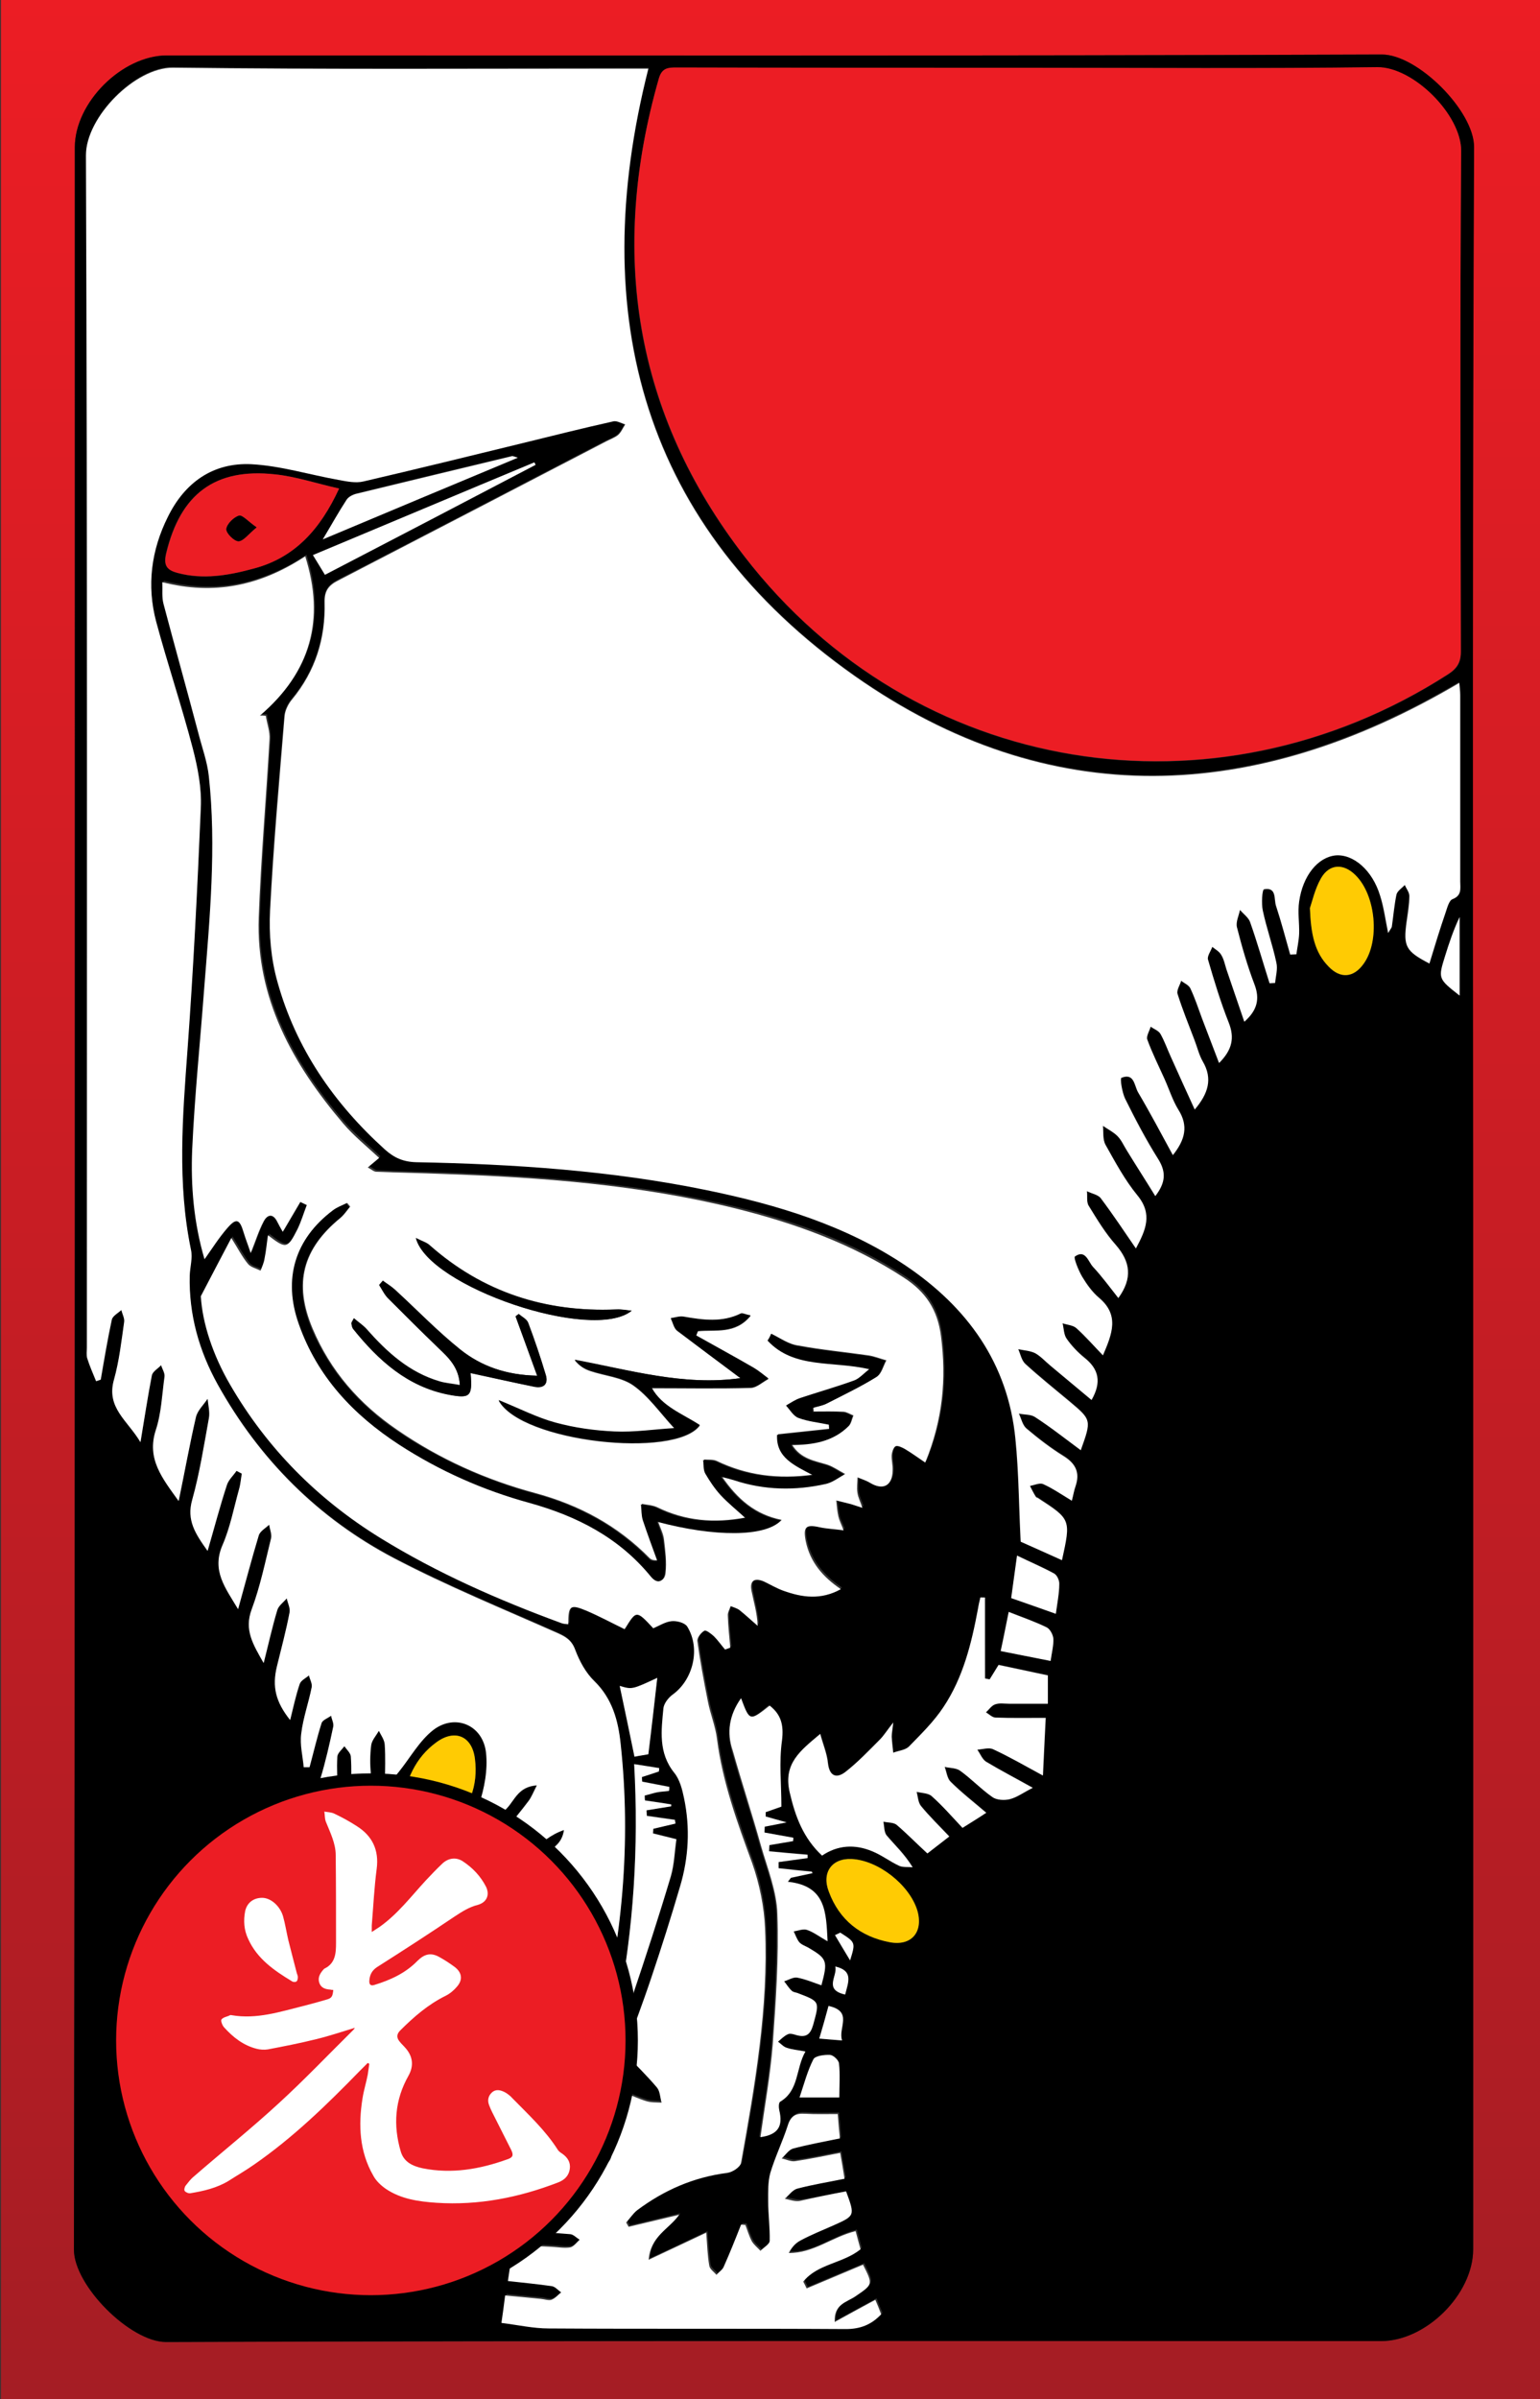 <?xml version="1.0" encoding="utf-8"?>
<!-- Generator: Adobe Illustrator 22.0.1, SVG Export Plug-In . SVG Version: 6.00 Build 0)  -->
<svg version="1.1" id="레이어_1" xmlns="http://www.w3.org/2000/svg" xmlns:xlink="http://www.w3.org/1999/xlink" x="0px"
	 y="0px" viewBox="0 0 500 778.8" style="enable-background:new 0 0 500 778.8;" xml:space="preserve">
<rect x="0" y="0" width="500" height="778.8" fill="#333333" stroke="none"/>
<style type="text/css">
	.st0{fill:url(#SVGID_1_);}
	.st1{fill:#FFFFFF;}
	.st2{fill:#EC1D24;}
	.st3{fill:#FFCB03;}
	.st4{fill:#EC1D24;stroke:#000000;stroke-width:4;stroke-miterlimit:10;}
</style>
<g>
	
		<linearGradient id="SVGID_1_" gradientUnits="userSpaceOnUse" x1="250.3" y1="778" x2="250.3" y2="-1" gradientTransform="matrix(1 0 0 -1 0 778)">
		<stop  offset="0" style="stop-color:#EC1D24"/>
		<stop  offset="1" style="stop-color:#A51D24"/>
	</linearGradient>
	<path class="st0" d="M0.3,0c166.7,0,333.3,0,500,0c0,259.7,0,519.3,0,779c-166.7,0-333.3,0-500,0C0.3,519.3,0.3,259.7,0.3,0z
		 M478.2,389.2c0-113.8-0.2-227.7,0.3-341.5c0-11.7-18.3-30-29.9-30C317.2,18.2,185.7,18,54.2,18c-14.6,0-29.9,15.3-29.9,29.8
		c0,227.5,0.1,455-0.3,682.5c0,11.7,18.3,30,29.9,30c131.5-0.4,263-0.3,394.5-0.3c14.6,0,29.9-15.3,29.9-29.8
		C478.3,616.5,478.3,502.8,478.2,389.2z"/>
	<path d="M478.3,389.2c0,113.7,0,227.3,0,341c0,14.6-15.3,29.8-29.9,29.8c-131.5,0-263-0.2-394.5,0.3c-11.6,0-29.9-18.3-29.9-30
		c0.4-227.5,0.3-455,0.3-682.5C24.3,33.3,39.6,18,54.2,18c131.5,0,263,0.2,394.5-0.3c11.6,0,29.9,18.3,29.9,30
		C478.1,161.5,478.2,275.3,478.3,389.2z M171.8,671.7c2.3-1.3,4.7-3.1,7.3-4c3.4-1.2,7.2-1.5,10.6-2.7c1.7-0.6,3.8-2.2,4.2-3.7
		c8.1-31.4,11.1-63.3,7.5-95.6c-0.8-7.5-2.7-14.6-8.5-20.2c-2.8-2.7-4.8-6.5-6.2-10.1c-1.1-3.1-3-4.3-5.7-5.5
		c-17.8-7.9-35.9-15.3-53.1-24.3c-24.6-12.9-43.7-32-57.3-56.4c-6.1-11-9.4-22.8-9.1-35.4c0.1-2.8,1-5.7,0.4-8.4
		c-4.5-21.7-2.7-43.4-1.1-65.2c1.9-26.1,3.3-52.2,4.3-78.3c0.3-6.4-1-13-2.6-19.2c-3.6-13.8-8.2-27.4-11.9-41.2
		c-3.1-11.7-1.6-23.1,3.8-34c5.6-11.2,14.8-17.7,27.1-17.1c9.5,0.4,18.9,3.4,28.3,5.1c2.6,0.5,5.5,1.1,8.1,0.5
		c17.2-4,34.3-8.2,51.5-12.4c9.9-2.4,19.7-4.8,29.6-7.1c1.2-0.3,2.6,0.6,3.9,1c-0.7,1.1-1.3,2.5-2.3,3.4c-1.1,1-2.6,1.5-3.9,2.1
		c-29,15.1-57.9,30.2-86.9,45.1c-3.2,1.6-4.6,3.4-4.5,7.2c0.3,11.7-3,22.3-10.6,31.5c-1.2,1.5-2.3,3.5-2.4,5.3
		c-1.8,21.1-3.7,42.1-4.7,63.2c-0.4,7.7,0.3,15.8,2.4,23.2c6,21.6,18.3,39.4,34.9,54.4c3,2.7,6,4,10.2,4.1
		c31.7,0.6,63.3,2.7,94.4,9.1c22.8,4.7,45,11.4,64.5,24.5c20,13.5,33.2,31.7,35.6,56.3c1.1,10.9,1.2,21.9,1.7,33.3
		c4.1,1.8,8.7,3.9,13.4,6c2.9-13.2,2.9-13.2-7.7-20.1c-0.3-0.2-0.7-0.3-0.8-0.5c-0.7-1.2-1.3-2.4-1.9-3.5c1.4-0.2,3.2-1.1,4.3-0.6
		c3.1,1.4,6,3.4,9.3,5.4c0.5-1.9,0.7-3.3,1.2-4.7c1.5-4.4,0.1-7.4-3.9-9.8c-4.2-2.6-8.2-5.7-12-8.9c-1.3-1.1-1.7-3.3-2.5-4.9
		c1.8,0.3,3.8,0.2,5.2,1.1c5,3.4,9.8,7.1,14.9,10.8c3.5-9.8,3.5-9.8-3.5-15.7c-4.9-4.1-9.8-8-14.5-12.3c-1.2-1.1-1.5-3.2-2.3-4.8
		c1.8,0.4,3.9,0.4,5.5,1.3c1.9,1,3.4,2.7,5,4.1c4.4,3.7,8.8,7.4,13.3,11.1c3.3-5.8,2.3-10-2.3-13.7c-2.2-1.7-4.2-3.9-5.8-6.2
		c-0.9-1.3-0.9-3.3-1.3-5c1.5,0.5,3.4,0.6,4.5,1.6c2.9,2.6,5.5,5.6,8.6,8.8c2.9-7,5.4-13-1.2-18.6c-2.2-1.9-4.1-4.5-5.6-7
		c-1.2-2-2.8-6.1-2.3-6.5c3.4-2.5,4.3,1.6,5.8,3.3c3,3.2,5.6,6.8,8.3,10.2c4.6-6.5,3.8-11.8-0.8-17.2c-3.4-3.9-6.1-8.3-8.8-12.7
		c-0.8-1.3-0.4-3.2-0.6-4.8c1.5,0.7,3.6,1.1,4.5,2.3c3.9,5.2,7.5,10.6,11.4,16.3c3.2-6,5.6-11.1,0.5-17.2c-4.1-5-7.2-10.8-10.4-16.5
		c-0.9-1.7-0.6-4-0.8-6.1c1.6,1.1,3.3,2,4.7,3.3c1.2,1.3,2,3,3,4.6c3.1,4.9,6.1,9.8,9.3,14.9c3.3-4.3,3.6-7.7,1-11.9
		c-3.9-6.4-7.4-13-10.8-19.7c-1-2.1-1.7-6.6-1.2-6.8c4.1-1.7,4.1,2.6,5.4,4.7c3.9,6.6,7.5,13.4,11.3,20.4c4-5,5.1-9.5,1.8-14.7
		c-1.9-3.1-3.1-6.6-4.5-10c-1.9-4.3-4-8.5-5.6-12.8c-0.4-1.1,0.7-2.8,1.1-4.2c1.1,0.8,2.5,1.3,3.2,2.4c1.3,2.3,2.2,4.8,3.3,7.3
		c2.5,5.6,5.1,11.3,7.8,17.2c4.4-5.2,5.9-10,2.6-15.6c-1.2-2.1-1.8-4.6-2.7-7c-1.9-5-3.9-9.9-5.5-15c-0.4-1.2,0.8-2.8,1.2-4.2
		c1,0.8,2.5,1.4,3,2.5c1.5,3.2,2.5,6.5,3.8,9.8c1.8,4.7,3.6,9.4,5.5,14.4c4.4-4.3,5.2-8.2,3.1-13.2c-2.7-6.6-4.7-13.5-6.7-20.4
		c-0.3-1.1,0.9-2.7,1.4-4.1c1,0.9,2.3,1.6,2.9,2.6c0.8,1.4,1.1,3.1,1.7,4.7c1.9,5.6,3.8,11.2,5.8,17c4.2-3.8,5.1-7.4,3.3-12.1
		c-2.3-6.1-4.1-12.3-5.7-18.6c-0.4-1.7,0.6-3.7,1-5.6c1.1,1.3,2.8,2.5,3.3,4c2.3,6.5,4.2,13.2,6.3,19.8c0.6,0,1.2-0.1,1.8-0.1
		c0.2-2.2,0.9-4.5,0.4-6.6c-1.3-5.7-3.2-11.2-4.4-16.9c-0.5-2.3-0.2-6.8,0.4-6.9c4.2-0.8,3.1,3.2,3.9,5.4c1.8,5.2,3.1,10.5,4.6,15.8
		c0.7,0,1.4-0.1,2-0.1c0.3-2.2,0.8-4.5,0.9-6.7c0.1-3.5-0.4-7,0-10.4c1.2-8.5,6.1-14.5,11.8-15c5.8-0.6,12,4.8,14.5,13.1
		c1.1,3.7,1.6,7.6,2.6,12.1c0.6-1.1,1.1-1.6,1.2-2.1c0.5-3.5,0.7-7,1.5-10.4c0.3-1.2,1.7-2,2.7-3.1c0.5,1.2,1.5,2.4,1.5,3.6
		c-0.1,2.8-0.6,5.6-0.9,8.4c-1.1,8-0.3,9.6,7.4,13.5c1.8-5.6,3.5-11.1,5.3-16.7c0.5-1.5,1.1-3.8,2.2-4.2c3.1-1.2,2.5-3.5,2.5-5.7
		c0-20.2,0-40.3,0-60.5c0-1.4-0.2-2.7-0.3-4c-66.3,39.2-133.2,42.2-196.4-2.3C209,170.8,190.2,102.4,210.6,22c-1.9,0-3.9,0-5.9,0
		c-49.5,0-99,0.4-148.5-0.3C44,21.6,28,37.7,28,50.1c0.4,129,0.3,258,0.3,387c0,1.2-0.3,2.4,0.1,3.5c0.8,2.5,1.9,5,2.9,7.5
		c0.5-0.2,1-0.3,1.5-0.5c1.2-6.5,2.2-13.1,3.6-19.5c0.3-1.2,2-2.1,3.1-3.1c0.3,1.3,1.1,2.7,0.9,3.9c-0.9,6.3-1.6,12.6-3.3,18.7
		c-2.6,9.1,4.4,13.1,8.6,20.3c1.3-8.2,2.3-15,3.7-21.7c0.2-1.2,2-2.2,3-3.3c0.4,1.3,1.3,2.6,1.1,3.8c-0.7,5.8-1,11.8-2.8,17.2
		c-3.1,9.5,2.1,15.7,7.4,23.1c1.9-9.6,3.5-18.5,5.6-27.2c0.5-2.2,2.5-4,3.8-6c0.2,2.1,0.8,4.4,0.4,6.4c-1.6,8.9-3,17.8-5.4,26.4
		c-1.8,6.6,1,11,5,16.6c2.2-7.6,4.1-14.5,6.2-21.2c0.6-1.8,2.1-3.2,3.2-4.8c0.6,0.3,1.1,0.6,1.7,0.9c-0.3,1.7-0.5,3.5-0.9,5.1
		c-1.7,6.1-2.9,12.4-5.4,18.2c-3.6,8.2,0.9,13.7,5.1,20.7c2.4-8.7,4.4-16.4,6.7-23.9c0.4-1.4,2.2-2.3,3.4-3.5
		c0.2,1.5,0.9,3.1,0.6,4.4c-1.9,7.8-3.6,15.7-6.3,23.1c-2.5,6.7,0.5,11.4,3.9,17.4c1.6-6.3,2.8-11.7,4.4-17.1
		c0.4-1.5,2.1-2.6,3.1-3.9c0.3,1.6,1.2,3.2,0.9,4.6c-1.2,5.9-2.7,11.7-4.1,17.5c-1.6,6.6-0.4,11.5,4.3,17.4c1-4,1.9-8,3.1-11.7
		c0.4-1.1,1.9-1.8,3-2.8c0.3,1.3,1.2,2.6,0.9,3.8c-1,5.1-2.8,10-3.4,15.1c-0.4,3.5,0.5,7.2,0.8,10.9c0.6,0,1.2,0,1.9,0
		c1.3-4.8,2.4-9.6,3.9-14.3c0.3-1,2.1-1.6,3.1-2.4c0.3,1.2,0.9,2.4,0.7,3.5c-1.3,5.7-2.5,11.4-4.2,17c-1.4,4.5-0.9,8.5,1.6,12.4
		c3.2-1.6,4.6-4,4.2-7.6c-0.4-4-0.5-8-0.3-12c0-1.2,1.5-2.2,2.3-3.4c0.7,1.1,2,2.2,2.1,3.3c0.3,4.1,0.1,8.2,0.1,12.4
		c4.8-0.4,6.9-2.2,6.4-6.5c-0.3-3.1-0.3-6.4,0.1-9.5c0.2-1.7,1.6-3.1,2.5-4.7c0.7,1.5,1.8,2.9,1.9,4.4c0.3,4.1,0.1,8.2,0.1,12.3
		c0.5,0.2,1,0.5,1.4,0.7c1-1.4,2-2.8,3.1-4.1c3.7-4.6,6.6-10.2,11.2-13.6c7.2-5.5,16.1-1.6,17.1,7.4c0.6,5.5-0.5,11.6-2.3,16.9
		c-1.3,4-1.6,6.8,1.7,10c2.5-3.1,4.8-6.1,7.4-8.9c2.5-2.6,3.7-7,9.7-7.4c-1.3,2.4-1.8,3.9-2.7,5.1c-2.4,3.2-5,6.3-7.5,9.4
		c-5.8,7.1-5.8,7.1-1.2,15.4c7.2-4.4,11.7-12.5,20.2-15.4c-0.3,2-1.1,3.6-2.3,4.8c-3.6,3.5-7.3,6.9-10.9,10.3
		c-6.6,6.1-6.6,6.1-2.7,14.8c6.1-3.4,12.1-6.7,18.2-10.1c0.4,0.6,0.9,1.2,1.3,1.9c-1,1.2-1.9,2.7-3.1,3.6c-2,1.5-4.3,2.5-6.5,3.8
		c-9.5,5.5-9.5,5.5-7.8,16.3c0.1,0.4,0.4,0.8,0.7,1.4c6-2.2,10.5-7.3,17.3-7.5c-0.8,2-1.9,3.5-3.4,4.4c-3.6,2.3-7.5,4.3-11.1,6.7
		c-1.1,0.7-2.4,2.1-2.4,3.3c0,3.4,0.5,6.7,0.8,10.4c5.3-1.8,9.9-3.4,14.5-5c0.3,0.6,0.7,1.2,1,1.7c-1.1,1.1-2,2.5-3.3,3.2
		c-1.7,1-3.7,1.5-5.6,2.2C170.4,663.1,169.8,664.5,171.8,671.7z M333.7,22c-38,0-76,0-114,0c-2.9,0-4.8,0.1-5.8,3.6
		c-16.2,56.3-8.1,108.8,27.8,155.1c55.2,71.5,152.4,87.1,228.4,38.3c3-1.9,4.3-3.9,4.2-7.5c-0.1-54.1-0.3-108.3,0.1-162.4
		c0.1-11.7-15.6-27.3-27.2-27.2C409.4,22.3,371.5,22,333.7,22z M274.7,711.4c-4.8,0.9-9.7,1.9-14.6,2.6c-1.6,0.2-3.3-0.5-4.9-0.7
		c1.4-1.1,2.6-2.9,4.1-3.3c4.9-1.3,10-2.1,15.3-3.2c-0.5-3.1-1-5.6-1.4-8.4c-5.2,1-9.9,2-14.7,2.7c-1.4,0.2-2.9-0.6-4.3-0.9
		c1.2-1.1,2.3-2.8,3.7-3.2c4.9-1.3,10-2.2,15.2-3.3c-0.2-2.8-0.4-5.1-0.7-7.9c-3.7,0-7.2,0.2-10.7-0.1c-3-0.2-4.5,0.8-5.5,3.7
		c-1.7,5.2-4.1,10.2-5.7,15.5c-0.8,2.9-0.8,6.1-0.7,9.1c0,4.3,0.7,8.6,0.5,12.9c0,1.1-2,2.2-3,3.3c-1-1-2.2-1.9-2.8-3.1
		c-0.9-1.6-1.4-3.5-2.1-5.3c-0.5,0-0.9-0.1-1.4-0.1c-1.9,4.5-3.7,9.1-5.6,13.6c-0.5,1.1-1.6,1.8-2.4,2.7c-0.8-1-2.1-1.8-2.3-2.9
		c-0.5-3.4-0.7-6.8-1-10.8c-6.1,2.9-11.9,5.6-18.7,8.8c0.6-7.7,6.6-9.9,9.9-14.6c-5.5,1.3-10.9,2.6-16.4,3.9
		c-0.3-0.5-0.5-0.9-0.8-1.4c1.2-1.4,2.2-3,3.6-4c8.7-6.5,18.4-10.6,29.2-12.1c1.7-0.2,4.3-1.9,4.5-3.3c4.5-25.1,8.9-50.3,7.8-75.9
		c-0.3-7.2-1.8-14.6-4.2-21.4c-4.8-13.2-9.6-26.2-11.4-40.2c-0.5-4.2-2.2-8.3-3-12.4c-1.3-6.5-2.5-12.9-3.4-19.5
		c-0.1-1,1.2-2.7,2.3-3.3c0.5-0.3,2.2,1,3.1,1.8c1.3,1.3,2.4,2.9,3.6,4.3c0.6-0.2,1.1-0.4,1.7-0.6c-0.3-3.5-0.7-6.9-0.8-10.4
		c0-1,0.6-2,0.9-3.1c1,0.4,2.1,0.7,2.9,1.3c2.1,1.6,4,3.4,5.9,5.1c-0.3-4.3-1.4-7.8-2-11.3c-0.6-3.3,0.9-4.4,4-3.1
		c2.1,0.9,4.1,2.2,6.3,3c6.1,2.2,12.1,3,18.7-0.5c-5.9-4-10-8.9-11.4-15.6c-0.9-4.6,0-5.5,4.5-4.5c2.3,0.5,4.8,0.7,7.8,1
		c-0.8-2.1-1.5-3.2-1.7-4.5c-0.4-1.7-0.5-3.4-0.7-5.2c1.6,0.4,3.2,0.8,4.8,1.2c1,0.3,2,0.6,3.7,1.2c-0.7-2.1-1.4-3.4-1.6-4.8
		c-0.2-1.7,0-3.4,0-5.1c1.4,0.6,2.8,1.1,4.1,1.8c4.2,2.5,7.2,1,7.3-4c0-1.7-0.4-3.3-0.3-5c0.1-1,0.6-2.5,1.3-2.9
		c0.7-0.3,2.1,0.3,3,0.9c2.1,1.3,4.1,2.7,6.6,4.4c5.7-13.9,6.9-27.2,5.1-41.1c-1.1-8.5-4.9-14.3-12-18.9
		c-16.8-11.1-35.4-17.8-54.7-22.5c-31.2-7.7-63.1-10-95.1-11.2c-7.2-0.2-14.3-0.4-21.5-0.7c-0.8,0-1.6-0.8-2.8-1.4
		c1.3-1.1,2.2-1.9,3.7-3.1c-4-3.8-8.2-7.2-11.7-11.2c-16.4-19.2-28.3-40.6-27.4-66.8c0.7-19.3,2.4-38.5,3.5-57.8
		c0.1-2.5-0.8-5.1-1.2-7.7c-0.6,0-1.3,0-1.9-0.1c16.3-14.1,21.2-31.1,14.7-51.7c-14.6,9.6-29.6,12.7-46.4,8.4
		c0.1,2.5-0.2,4.9,0.4,7.1c3.7,14,7.5,27.9,11.3,41.9c1.2,4.6,2.9,9.2,3.4,14c2.5,23,0.3,45.9-1.5,68.8c-1.4,17.4-3.1,34.8-3.9,52.3
		c-0.5,11.9,0.4,23.8,4,35.7c2.6-3.7,4.7-7,7.3-10c3-3.5,4.2-3.1,5.4,1.3c0.6,2,1.4,4,2.3,6.7c1.6-4,2.6-7.3,4.2-10.3
		c1.2-2.3,2.9-2.7,4.4,0.1c0.5,0.9,1,1.9,1.8,3.3c2.1-3.6,3.9-6.6,5.7-9.7c0.7,0.3,1.4,0.7,2.1,1c-1,2.6-1.8,5.3-3,7.8
		c-3.3,6.5-3.6,6.6-9.6,2c-0.4,2.7-0.6,5.1-1.1,7.5c-0.3,1.4-0.9,2.7-1.3,4c-1.4-0.7-3.3-1-4.1-2.2c-1.9-2.4-3.3-5.1-5.4-8.4
		c-3.1,5.9-6,11.5-9.9,18.9c0.4,8.7,3.9,19.1,9.5,28.7c12,20.7,28.4,37.2,48.8,49.8c18.5,11.4,38.3,20.1,58.7,27.6
		c0.7,0.3,1.5,0.3,2.3,0.4c0-6,0.6-6.6,5.9-4.4c4.2,1.8,8.3,4,12.4,6c3.9-6.1,3.9-6.1,9.3-0.3c1.9-0.8,3.8-2.1,5.9-2.3
		c1.7-0.1,4.4,0.5,5.1,1.7c4.4,7.2,1.9,17.5-4.9,22.3c-1.3,0.9-2.7,2.7-2.8,4.2c-0.8,7.3-1.7,14.5,3.5,21c1.8,2.2,2.6,5.4,3.2,8.3
		c2,9.6,1.6,19.2-1.3,28.6c-3,9.9-6.1,19.7-9.3,29.5c-2.9,8.5-6,16.9-8.8,24.5c3.9,4.1,7.4,7.5,10.6,11.3c1,1.2,1,3.3,1.5,4.9
		c-1.7-0.2-3.4-0.1-5-0.5c-2.4-0.7-4.6-1.7-7.3-2.8c-0.5,2.2-0.9,3.9-1.2,5.7c-1,5.1-1.8,10.2-2.9,15.2c-0.3,1.2-1.5,2.3-2.2,3.4
		c-0.9-1-2.2-1.9-2.7-3.2c-1-2.4-1.6-5-2.3-7.4c-3.3,0.5-6.5,1.1-9.8,1.5c-11,1.3-11,1.3-11.7,12.3c0,0.3,0.2,0.6,0.6,1.5
		c5.1-0.3,10.3-0.8,15.6-0.8c1.8,0,3.7,1,5.5,1.6c-1.9,1-3.6,2.5-5.6,2.8c-5.4,0.7-10.9,0.9-16.9,1.3c-0.4,3.6-0.9,7-1.4,10.9
		c6.2,0.4,12,0.7,17.7,1.2c1.1,0.1,2,1.2,3,1.8c-1,0.9-1.9,2.3-3.1,2.5c-1.9,0.3-4-0.1-6-0.2c-4.1-0.2-8.2-0.4-12.5-0.6
		c-0.6,4.3-1.1,7.8-1.7,11.7c5.2,0.6,9.8,1,14.4,1.7c1.1,0.2,2,1.3,2.9,2c-1.1,0.8-2,2-3.2,2.4c-1,0.4-2.3-0.2-3.4-0.3
		c-3.8-0.3-7.5-0.7-11.6-1.1c-0.4,3.1-0.8,5.6-1.2,8.9c5.5,0.7,10.4,1.8,15.3,1.8c32.2,0.2,64.3,0,96.5,0.2c4.7,0,8.3-1.4,11.5-4.8
		c-0.7-1.6-1.3-3.1-1.9-4.7c-4.6,2.5-8.9,4.9-13.2,7.2c-0.3-5.7,3.9-6.4,6.7-8.3c5.7-3.9,5.8-3.7,2.5-10.3
		c-6.1,2.5-12.2,5.1-18.3,7.7c-0.4-0.7-0.7-1.4-1.1-2.2c4.6-5.8,12.9-5.9,18.6-10.5c-0.5-2-1.1-4-1.6-5.9
		c-7.7,1.9-13.7,7.3-21.7,7.1c0.9-1.8,2.2-3.3,3.7-4c3.6-1.8,7.3-3.3,10.9-5C277.6,719.3,277.6,719.3,274.7,711.4z M319.8,518.6
		c-0.5,0-0.9-0.1-1.4-0.1c-0.3,1.3-0.5,2.5-0.8,3.8c-2.1,11.2-4.8,22.2-11.2,31.8c-3.1,4.6-7.2,8.7-11.1,12.7
		c-1.2,1.2-3.4,1.4-5.2,2.1c-0.2-1.7-0.4-3.4-0.5-5.2c0-1.2,0.2-2.3,0.5-4.6c-1.9,2.5-3,4.2-4.4,5.6c-3.6,3.6-7.2,7.4-11.2,10.5
		c-2.8,2.2-5.2,1.4-5.6-2.9c-0.3-3.1-1.6-6.2-2.5-9.5c-6.5,5.4-12.2,9.6-9.9,19c1.9,7.8,4.4,14.8,10.5,20.5
		c4.9-3.4,10.6-3.8,16.3-1.4c3,1.3,5.7,3.3,8.7,4.7c1.3,0.6,2.9,0.4,4.4,0.5c-2.7-4.4-5.8-7.2-8.4-10.3c-0.9-1.1-0.8-3-1.1-4.5
		c1.4,0.3,3.3,0.2,4.3,1c3.4,2.8,6.6,6,10,9.3c2.5-1.9,4.6-3.6,7.1-5.5c-3.4-3.6-6.5-6.6-9.2-9.9c-1-1.2-1-3.1-1.4-4.6
		c1.7,0.4,3.7,0.4,4.9,1.4c3.5,3.2,6.7,6.8,10,10.3c2.8-1.8,5-3.2,7.7-4.9c-4.1-3.5-8-6.6-11.6-10.1c-1.1-1.1-1.3-3.2-1.9-4.8
		c1.7,0.4,3.8,0.4,5.1,1.3c3.6,2.7,6.7,6,10.4,8.5c1.4,1,3.9,1.1,5.6,0.7c2.4-0.6,4.6-2.2,7.5-3.7c-5.7-3.1-10.5-5.6-15.2-8.5
		c-1.3-0.8-1.9-2.6-2.8-3.9c1.7-0.1,3.8-0.8,5.2-0.1c5.2,2.5,10.2,5.4,16.1,8.5c0.3-6.7,0.6-12.5,0.9-18.7c-6,0-11.1,0.1-16.3-0.1
		c-1.1,0-2.1-1.1-3.1-1.7c1-0.9,1.8-2.2,3-2.6c1.3-0.5,3-0.2,4.5-0.2c4.1,0,8.2,0,12.6,0c0-3.6,0-6.3,0-9.2
		c-5.6-1.2-10.9-2.3-16-3.4c-1.1,1.9-2,3.3-2.9,4.7c-0.5-0.1-1-0.2-1.5-0.3C319.8,536.2,319.8,527.4,319.8,518.6z M240.6,551.3
		c-3.8,5.5-4.7,11.1-3.1,16.9c2.9,10.4,6.3,20.7,9.2,31c2.1,7.3,5.1,14.7,5.3,22.1c0.4,14.1-0.5,28.3-1.5,42.3
		c-0.7,10-2.6,20-4,30.1c5.7-0.8,7.4-3.5,6.1-8.8c-0.2-0.8-0.2-2.4,0.3-2.7c6.2-3.6,5-10.7,8.2-16.3c-2.5-0.5-4.3-0.6-6-1.2
		c-1.1-0.4-2-1.3-2.9-2c1.1-0.8,2-1.9,3.2-2.4c0.8-0.3,2,0.1,2.9,0.3c3,0.8,4.4-0.2,5.3-3.3c2.2-7.7,2.3-7.6-5.1-10.4
		c-0.6-0.2-1.4-0.3-1.8-0.7c-0.9-0.9-1.7-2-2.5-3.1c1.4-0.4,2.9-1.4,4.2-1.2c2.7,0.5,5.3,1.6,7.9,2.5c2.2-7.9,1.9-8.6-4.2-12.2
		c-1-0.6-2.2-1-3-1.8c-0.8-1-1.3-2.3-1.8-3.5c1.5-0.2,3.1-0.9,4.3-0.5c2.1,0.7,4,2.1,6.7,3.7c-0.5-9.6-0.5-18.1-12.9-19.3
		c0.3-0.4,0.7-0.9,1-1.3c2.3-0.5,4.7-1,7-1.5c-0.1-0.2-0.1-0.3-0.2-0.5c-3.6-0.4-7.2-0.8-10.8-1.1c0-0.7,0-1.3,0-2
		c3.1-0.4,6.3-0.9,9.4-1.3c0-0.4,0-0.7,0-1.1c-4.2-0.4-8.3-0.8-12.5-1.1c0-0.7,0.1-1.4,0.1-2c2.6-0.4,5.1-0.9,7.7-1.3
		c0-0.4,0.1-0.7,0.1-1.1c-3.1-0.6-6.3-1.1-9.4-1.7c0-0.6,0.1-1.3,0.1-1.9c2.1-0.4,4.3-0.9,7.1-1.4c-2.8-0.8-4.8-1.3-6.8-1.9
		c0-0.5,0-0.9,0-1.4c1.7-0.6,3.4-1.2,5.1-1.8c0-7.3-0.7-14.5,0.2-21.5c0.7-5-0.2-8.3-4-11.3C243.4,558.8,243.4,558.8,240.6,551.3z
		 M110.1,158.6c-7.3-1.7-14-3.9-20.8-4.6c-19.6-2.1-30.8,6.4-35.4,25.6c-0.9,4,0.3,5.4,3.7,6.4c8.4,2.3,16.6,0.8,24.6-1.4
		C95.7,181.1,104,171.9,110.1,158.6z M205.9,572.7c1.5,27.2-0.2,53.3-5.2,79.5c2.1-1.1,4.1-2.5,4.7-4.2c4.3-12.9,8.5-25.9,12.5-39
		c1.2-3.9,1.3-8.1,1.8-12c-3-0.7-5.3-1.3-7.6-1.9c0-0.5,0.1-1,0.1-1.5c2.4-0.6,4.8-1.1,7.2-1.7c-0.1-0.4-0.1-0.8-0.2-1.2
		c-3-0.4-6.1-0.9-9.1-1.3c0-0.6-0.1-1.2-0.1-1.8c2.7-0.4,5.3-0.9,8-1.3c0-0.2,0-0.4,0-0.6c-2.8-0.4-5.7-0.8-8.5-1.3
		c0-0.5,0-1.1-0.1-1.6c1.3-0.4,2.5-0.8,3.8-1c1.3-0.3,2.7-0.3,4.1-0.5c0-0.4,0-0.9,0.1-1.3c-2.9-0.6-5.9-1.1-8.8-1.7
		c0-0.5,0-1-0.1-1.5c1.8-0.6,3.6-1.2,5.5-1.8c0-0.4,0-0.7,0.1-1.1C211.6,573.6,209.2,573.2,205.9,572.7z M276.5,603.5
		c-6.4-0.3-9.8,4.3-7.4,10.6c3.4,9.2,10.3,14.6,19.7,16.4c7.2,1.4,11.1-3.4,9-10.4C295.2,611.9,285.1,604,276.5,603.5z M425.3,294.8
		c0.4,8.4,1.6,14.4,6.1,19.1c3.9,3.9,8.1,3.5,11.3-0.9c5.4-7.4,4-22.4-2.6-28.8c-3.9-3.8-8.5-3.7-11.2,1
		C426.9,288.6,426,292.8,425.3,294.8z M130.2,586.9c1.9,3.1,3,7.2,5.7,9.1c3.5,2.5,7.3-0.3,10.2-3c6.3-5.9,9.2-13.3,8.1-22
		c-0.9-7.4-6.5-9.8-12.5-5.4C134.8,570.6,131.9,577.8,130.2,586.9z M104.8,175.1c21.6-9.1,42.1-17.7,63.3-26.6
		c-1.3-0.3-1.6-0.5-1.9-0.5c-16.8,4-33.7,8-50.5,12.2c-1.2,0.3-2.6,1.1-3.2,2C110,166.1,107.7,170.2,104.8,175.1z M105.5,186.6
		c23.1-12,45.8-23.8,68.4-35.7c-0.1-0.3-0.3-0.6-0.4-0.8c-23.7,10-47.5,19.9-71.9,30.1C103.1,182.6,104.2,184.5,105.5,186.6z
		 M342.8,523.9c0.5-3.7,1.1-6.6,1.2-9.6c0-1.2-0.8-2.9-1.7-3.5c-3.7-2.1-7.7-3.8-12-5.8c-0.7,5.2-1.4,9.9-1.9,13.8
		C333.4,520.5,337.8,522.1,342.8,523.9z M201.2,547.3c1.6,7.5,3.2,15.1,4.8,22.9c1.9-0.3,3.6-0.6,4.5-0.8c1-8.8,2-16.9,2.9-24.8
		C205.3,548.5,205.3,548.5,201.2,547.3z M341.1,539.2c0.4-2.8,1-5.1,0.9-7.3c-0.1-1.3-1.1-3.1-2.2-3.7c-3.9-1.9-7.9-3.3-12.3-5
		c-0.9,4.5-1.8,8.6-2.6,12.7C330.5,537.1,335.5,538.1,341.1,539.2z M272.5,680.9c0-3.8,0.2-7.4-0.1-11c-0.1-1.1-1.8-2.8-2.9-2.8
		c-1.8-0.1-4.8,0.3-5.4,1.4c-1.9,3.7-3,7.9-4.5,12.4C264.2,680.9,268.1,680.9,272.5,680.9z M473.9,323.2c0-8.8,0-17.1,0-25.4
		c-1.9,4.1-3.3,8.3-4.7,12.6C466.9,317.7,466.9,317.7,473.9,323.2z M269,651.2c-1,3.7-1.9,6.9-3,10.6c2.6,0.2,4.6,0.4,7.4,0.6
		C272.1,658.3,277.2,653,269,651.2z M190.2,680.8c-4.3,2.9-8.4,5.6-12.5,8.3c0.2,0.4,0.4,0.8,0.6,1.1c4-0.4,8.1-0.8,12.4-1.2
		c0-2.3,0-4.3,0-6.3C190.7,682.3,190.5,681.9,190.2,680.8z M180.3,675.9c-8.4,1.7-10.5,1.3-8.4,9.1
		C174.6,682,177.4,679.1,180.3,675.9z M274.4,647.5c0.9-4.1,2.8-7.7-3.2-9.1C272.1,641.5,267.3,645.9,274.4,647.5z M272.8,627.4
		c-0.6,0.3-1.1,0.6-1.7,0.8c1.4,2.4,2.8,4.7,4.9,8.2C277.8,630.5,277.8,630.5,272.8,627.4z"/>
	<path class="st1" d="M171.8,671.7c-2.1-7.3-1.4-8.6,6-11.4c1.9-0.7,3.9-1.2,5.6-2.2c1.3-0.7,2.2-2.1,3.3-3.2
		c-0.3-0.6-0.7-1.2-1-1.7c-4.6,1.6-9.2,3.1-14.5,5c-0.3-3.6-0.9-7-0.8-10.4c0-1.1,1.3-2.6,2.4-3.3c3.6-2.3,7.5-4.3,11.1-6.7
		c1.5-0.9,2.6-2.4,3.4-4.4c-6.8,0.3-11.4,5.4-17.3,7.5c-0.3-0.6-0.6-1-0.7-1.4c-1.7-10.7-1.7-10.7,7.8-16.3c2.2-1.3,4.4-2.3,6.5-3.8
		c1.2-0.9,2.1-2.4,3.1-3.6c-0.4-0.6-0.9-1.2-1.3-1.9c-6,3.4-12.1,6.7-18.2,10.1c-3.9-8.7-3.9-8.7,2.7-14.8
		c3.7-3.4,7.4-6.8,10.9-10.3c1.2-1.2,2-2.7,2.3-4.8c-8.5,2.9-13,11-20.2,15.4c-4.6-8.3-4.6-8.3,1.2-15.4c2.5-3.1,5.1-6.2,7.5-9.4
		c0.9-1.2,1.5-2.7,2.7-5.1c-6,0.4-7.2,4.8-9.7,7.4c-2.6,2.7-4.9,5.8-7.4,8.9c-3.3-3.3-3-6.1-1.7-10c1.8-5.4,2.9-11.4,2.3-16.9
		c-1-9-10-12.8-17.1-7.4c-4.5,3.5-7.5,9-11.2,13.6c-1.1,1.3-2.1,2.7-3.1,4.1c-0.5-0.2-1-0.5-1.4-0.7c0-4.1,0.2-8.2-0.1-12.3
		c-0.1-1.5-1.2-3-1.9-4.4c-0.9,1.6-2.3,3.1-2.5,4.7c-0.4,3.1-0.4,6.3-0.1,9.5c0.5,4.3-1.6,6-6.4,6.5c0-4.2,0.2-8.3-0.1-12.4
		c-0.1-1.1-1.3-2.2-2.1-3.3c-0.8,1.1-2.2,2.2-2.3,3.4c-0.2,4,0,8,0.3,12c0.3,3.7-1,6-4.2,7.6c-2.6-4-3-8-1.6-12.4
		c1.7-5.6,3-11.3,4.2-17c0.2-1.1-0.5-2.3-0.7-3.5c-1.1,0.8-2.8,1.4-3.1,2.4c-1.5,4.7-2.6,9.5-3.9,14.3c-0.6,0-1.2,0-1.9,0
		c-0.3-3.6-1.3-7.3-0.8-10.9c0.6-5.1,2.4-10,3.4-15.1c0.2-1.2-0.6-2.5-0.9-3.8c-1,0.9-2.6,1.6-3,2.8c-1.3,3.8-2.1,7.7-3.1,11.7
		c-4.7-5.9-5.9-10.8-4.3-17.4c1.4-5.8,3-11.6,4.1-17.5c0.3-1.4-0.6-3.1-0.9-4.6c-1.1,1.3-2.7,2.4-3.1,3.9
		c-1.6,5.3-2.8,10.8-4.4,17.1c-3.4-6-6.4-10.7-3.9-17.4c2.8-7.5,4.4-15.4,6.3-23.1c0.3-1.3-0.4-2.9-0.6-4.4c-1.2,1.1-3,2.1-3.4,3.5
		c-2.3,7.6-4.3,15.3-6.7,23.9c-4.2-7-8.6-12.5-5.1-20.7c2.5-5.7,3.7-12.1,5.4-18.2c0.5-1.7,0.6-3.4,0.9-5.1
		c-0.6-0.3-1.1-0.6-1.7-0.9c-1.1,1.6-2.7,3-3.2,4.8c-2.2,6.7-4,13.6-6.2,21.2c-4-5.6-6.9-10-5-16.6c2.4-8.6,3.8-17.6,5.4-26.4
		c0.4-2-0.2-4.3-0.4-6.4c-1.3,2-3.3,3.8-3.8,6c-2,8.7-3.6,17.6-5.6,27.2c-5.3-7.4-10.5-13.7-7.4-23.1c1.8-5.5,2-11.5,2.8-17.2
		c0.2-1.2-0.7-2.5-1.1-3.8c-1,1.1-2.7,2-3,3.3c-1.3,6.7-2.3,13.4-3.7,21.7c-4.2-7.1-11.2-11.2-8.6-20.3c1.7-6.1,2.4-12.4,3.3-18.7
		c0.2-1.2-0.6-2.6-0.9-3.9c-1.1,1-2.8,1.9-3.1,3.1c-1.4,6.5-2.5,13-3.6,19.5c-0.5,0.2-1,0.3-1.5,0.5c-1-2.5-2.1-4.9-2.9-7.5
		c-0.3-1.1-0.1-2.3-0.1-3.5c0-129,0.2-258-0.3-387c0-12.4,16-28.5,28.2-28.4c49.5,0.6,99,0.3,148.5,0.3c2,0,4,0,5.9,0
		c-20.4,80.4-1.6,148.8,66.9,197.1c63.2,44.5,130.1,41.5,196.4,2.3c0.1,1.3,0.3,2.6,0.3,4c0,20.2,0,40.3,0,60.5
		c0,2.2,0.6,4.5-2.5,5.7c-1.1,0.4-1.7,2.7-2.2,4.2c-1.9,5.5-3.6,11.1-5.3,16.7c-7.7-4-8.5-5.5-7.4-13.5c0.4-2.8,0.9-5.6,0.9-8.4
		c0-1.2-1-2.4-1.5-3.6c-0.9,1-2.4,1.9-2.7,3.1c-0.7,3.4-1,6.9-1.5,10.4c-0.1,0.5-0.6,1-1.2,2.1c-0.9-4.5-1.4-8.4-2.6-12.1
		c-2.5-8.3-8.7-13.6-14.5-13.1c-5.7,0.6-10.6,6.5-11.8,15c-0.5,3.4,0.1,7,0,10.4c-0.1,2.3-0.6,4.5-0.9,6.7c-0.7,0-1.4,0.1-2,0.1
		c-1.5-5.3-2.9-10.6-4.6-15.8c-0.7-2.1,0.3-6.2-3.9-5.4c-0.6,0.1-0.9,4.6-0.4,6.9c1.2,5.7,3.2,11.2,4.4,16.9
		c0.5,2.1-0.2,4.4-0.4,6.6c-0.6,0-1.2,0.1-1.8,0.1c-2.1-6.6-4-13.3-6.3-19.8c-0.5-1.5-2.2-2.7-3.3-4c-0.4,1.9-1.4,3.9-1,5.6
		c1.6,6.3,3.4,12.6,5.7,18.6c1.8,4.7,0.9,8.4-3.3,12.1c-2-5.9-3.9-11.4-5.8-17c-0.5-1.6-0.8-3.3-1.7-4.7c-0.6-1.1-1.9-1.8-2.9-2.6
		c-0.5,1.4-1.7,3-1.4,4.1c2,6.9,4.1,13.8,6.7,20.4c2,5,1.2,8.9-3.1,13.2c-1.9-5-3.7-9.7-5.5-14.4c-1.2-3.3-2.3-6.6-3.8-9.8
		c-0.5-1.1-2-1.7-3-2.5c-0.4,1.4-1.5,3-1.2,4.2c1.6,5.1,3.6,10,5.5,15c0.9,2.3,1.5,4.9,2.7,7c3.3,5.6,1.8,10.4-2.6,15.6
		c-2.7-5.9-5.3-11.6-7.8-17.2c-1.1-2.4-2-5-3.3-7.3c-0.6-1.1-2.1-1.6-3.2-2.4c-0.4,1.4-1.5,3.1-1.1,4.2c1.6,4.4,3.7,8.6,5.6,12.8
		c1.5,3.3,2.6,6.9,4.5,10c3.3,5.2,2.2,9.7-1.8,14.7c-3.8-7-7.4-13.8-11.3-20.4c-1.2-2.1-1.2-6.4-5.4-4.7c-0.5,0.2,0.2,4.7,1.2,6.8
		c3.3,6.7,6.8,13.4,10.8,19.7c2.6,4.2,2.3,7.6-1,11.9c-3.2-5.2-6.3-10-9.3-14.9c-1-1.6-1.7-3.3-3-4.6c-1.3-1.3-3.1-2.2-4.7-3.3
		c0.2,2-0.1,4.4,0.8,6.1c3.2,5.7,6.3,11.5,10.4,16.5c5,6.1,2.7,11.2-0.5,17.2c-3.9-5.7-7.5-11.1-11.4-16.3c-0.9-1.2-3-1.5-4.5-2.3
		c0.2,1.6-0.2,3.6,0.6,4.8c2.7,4.4,5.4,8.9,8.8,12.7c4.7,5.4,5.5,10.7,0.8,17.2c-2.7-3.4-5.3-7-8.3-10.2c-1.5-1.7-2.4-5.7-5.8-3.3
		c-0.5,0.4,1.1,4.4,2.3,6.5c1.5,2.5,3.3,5.1,5.6,7c6.6,5.6,4.2,11.6,1.2,18.6c-3.1-3.2-5.7-6.2-8.6-8.8c-1.1-1-3-1.1-4.5-1.6
		c0.4,1.7,0.4,3.7,1.3,5c1.6,2.3,3.6,4.4,5.8,6.2c4.7,3.7,5.6,7.9,2.3,13.7c-4.4-3.7-8.9-7.4-13.3-11.1c-1.7-1.4-3.2-3.1-5-4.1
		c-1.6-0.8-3.6-0.9-5.5-1.3c0.7,1.6,1.1,3.7,2.3,4.8c4.7,4.3,9.6,8.2,14.5,12.3c7,5.9,7,5.9,3.5,15.7c-5-3.7-9.8-7.5-14.9-10.8
		c-1.4-0.9-3.5-0.7-5.2-1.1c0.8,1.7,1.2,3.8,2.5,4.9c3.8,3.2,7.8,6.3,12,8.9c4,2.5,5.4,5.4,3.9,9.8c-0.5,1.4-0.7,2.8-1.2,4.7
		c-3.3-2-6.2-4-9.3-5.4c-1.1-0.5-2.8,0.3-4.3,0.6c0.6,1.2,1.2,2.4,1.9,3.5c0.1,0.3,0.6,0.3,0.8,0.5c10.6,6.9,10.6,6.9,7.7,20.1
		c-4.7-2.1-9.3-4.2-13.4-6c-0.6-11.4-0.6-22.4-1.7-33.3c-2.4-24.6-15.6-42.8-35.6-56.3c-19.5-13.1-41.7-19.8-64.5-24.5
		c-31.1-6.4-62.7-8.5-94.4-9.1c-4.2-0.1-7.2-1.4-10.2-4.1c-16.6-15-28.9-32.8-34.9-54.4c-2.1-7.4-2.8-15.5-2.4-23.2
		c1.1-21.1,3-42.2,4.7-63.2c0.2-1.8,1.2-3.9,2.4-5.3c7.6-9.2,10.9-19.8,10.6-31.5c-0.1-3.8,1.3-5.6,4.5-7.2c29-15,58-30.1,86.9-45.1
		c1.3-0.7,2.8-1.2,3.9-2.1c1-0.9,1.5-2.2,2.3-3.4c-1.3-0.4-2.8-1.3-3.9-1c-9.9,2.2-19.8,4.7-29.6,7.1c-17.2,4.2-34.3,8.4-51.5,12.4
		c-2.5,0.6-5.4,0-8.1-0.5c-9.5-1.7-18.8-4.6-28.3-5.1c-12.4-0.6-21.6,5.9-27.1,17.1c-5.4,10.8-6.9,22.3-3.8,34
		c3.7,13.8,8.3,27.4,11.9,41.2c1.6,6.2,2.9,12.8,2.6,19.2c-1.1,26.1-2.4,52.2-4.3,78.3c-1.6,21.8-3.4,43.5,1.1,65.2
		c0.6,2.7-0.3,5.6-0.4,8.4c-0.3,12.6,3,24.4,9.1,35.4c13.6,24.4,32.7,43.5,57.3,56.4c17.2,9,35.3,16.4,53.1,24.3
		c2.7,1.2,4.6,2.4,5.7,5.5c1.4,3.7,3.4,7.4,6.2,10.1c5.8,5.7,7.7,12.7,8.5,20.2c3.5,32.3,0.5,64.2-7.5,95.6
		c-0.4,1.5-2.5,3.1-4.2,3.7c-3.4,1.2-7.2,1.5-10.6,2.7C176.5,668.7,174.2,670.4,171.8,671.7z"/>
	<path class="st2" d="M333.7,22c37.8,0,75.6,0.3,113.5-0.2c11.7-0.1,27.3,15.5,27.2,27.2c-0.4,54.1-0.2,108.3-0.1,162.4
		c0,3.7-1.3,5.6-4.2,7.5c-76,48.8-173.2,33.2-228.4-38.3c-35.8-46.4-43.9-98.8-27.8-155.1c1-3.5,3-3.6,5.8-3.6
		C257.8,22,295.7,22,333.7,22z"/>
	<path class="st1" d="M274.7,711.4c2.9,7.9,2.9,7.9-4,11c-3.6,1.6-7.4,3.1-10.9,5c-1.5,0.8-2.8,2.2-3.7,4c8,0.1,14-5.2,21.7-7.1
		c0.5,2,1.1,4,1.6,5.9c-5.7,4.6-14,4.7-18.6,10.5c0.4,0.7,0.7,1.4,1.1,2.2c6.1-2.6,12.2-5.1,18.3-7.7c3.3,6.5,3.2,6.4-2.5,10.3
		c-2.8,1.9-7,2.5-6.7,8.3c4.3-2.4,8.6-4.7,13.2-7.2c0.7,1.6,1.3,3.1,1.9,4.7c-3.2,3.4-6.8,4.8-11.5,4.8c-32.2-0.2-64.3,0-96.5-0.2
		c-4.9,0-9.8-1.1-15.3-1.8c0.5-3.3,0.8-5.8,1.2-8.9c4.1,0.4,7.9,0.7,11.6,1.1c1.2,0.1,2.5,0.6,3.4,0.3c1.2-0.4,2.2-1.6,3.2-2.4
		c-1-0.7-1.9-1.8-2.9-2c-4.6-0.7-9.2-1.1-14.4-1.7c0.6-3.9,1.1-7.4,1.7-11.7c4.4,0.2,8.4,0.4,12.5,0.6c2,0.1,4.1,0.5,6,0.2
		c1.1-0.2,2.1-1.6,3.1-2.5c-1-0.6-2-1.7-3-1.8c-5.8-0.5-11.5-0.8-17.7-1.2c0.5-3.9,0.9-7.3,1.4-10.9c5.9-0.4,11.4-0.6,16.9-1.3
		c1.9-0.2,3.7-1.8,5.6-2.8c-1.8-0.5-3.7-1.6-5.5-1.6c-5.3,0-10.5,0.5-15.6,0.8c-0.4-0.9-0.6-1.2-0.6-1.5c0.7-11,0.7-11,11.7-12.3
		c3.2-0.4,6.4-1,9.8-1.5c0.7,2.3,1.3,4.9,2.3,7.4c0.5,1.2,1.8,2.1,2.7,3.2c0.8-1.1,2-2.2,2.2-3.4c1.1-5,1.9-10.1,2.9-15.2
		c0.3-1.8,0.8-3.5,1.2-5.7c2.7,1,5,2.1,7.3,2.8c1.6,0.5,3.3,0.4,5,0.5c-0.5-1.7-0.5-3.7-1.5-4.9c-3.2-3.8-6.7-7.2-10.6-11.3
		c2.8-7.7,6-16.1,8.8-24.5c3.3-9.8,6.4-19.6,9.3-29.5c2.8-9.4,3.3-19,1.3-28.6c-0.6-2.9-1.4-6.1-3.2-8.3c-5.2-6.5-4.2-13.7-3.5-21
		c0.2-1.5,1.5-3.2,2.8-4.2c6.8-4.8,9.4-15.1,4.9-22.3c-0.8-1.2-3.4-1.9-5.1-1.7c-2,0.2-4,1.5-5.9,2.3c-5.5-5.9-5.5-5.9-9.3,0.3
		c-4.1-2-8.2-4.2-12.4-6c-5.3-2.2-5.9-1.7-5.9,4.4c-0.8-0.1-1.6-0.1-2.3-0.4c-20.4-7.5-40.2-16.2-58.7-27.6
		c-20.4-12.6-36.8-29.1-48.8-49.8c-5.6-9.6-9-20-9.5-28.7c3.9-7.5,6.8-13,9.9-18.9c2.1,3.3,3.5,6.1,5.4,8.4c0.9,1.1,2.7,1.5,4.1,2.2
		c0.5-1.3,1.1-2.6,1.3-4c0.5-2.4,0.7-4.9,1.1-7.5c5.9,4.5,6.3,4.5,9.6-2c1.2-2.5,2-5.2,3-7.8c-0.7-0.3-1.4-0.7-2.1-1
		c-1.8,3.1-3.6,6.1-5.7,9.7c-0.8-1.4-1.3-2.3-1.8-3.3c-1.4-2.8-3.2-2.3-4.4-0.1c-1.6,3-2.6,6.3-4.2,10.3c-0.9-2.7-1.7-4.7-2.3-6.7
		c-1.3-4.4-2.4-4.8-5.4-1.3c-2.6,3-4.7,6.3-7.3,10c-3.5-11.9-4.5-23.8-4-35.7c0.8-17.5,2.6-34.9,3.9-52.3c1.8-22.9,4-45.9,1.5-68.8
		c-0.5-4.7-2.2-9.3-3.4-14c-3.7-14-7.6-27.9-11.3-41.9c-0.6-2.2-0.3-4.5-0.4-7.1c16.8,4.3,31.8,1.2,46.4-8.4
		c6.5,20.6,1.7,37.7-14.7,51.7c0.6,0,1.3,0,1.9,0.1c0.4,2.6,1.4,5.1,1.2,7.7c-1.1,19.3-2.8,38.5-3.5,57.8
		c-0.9,26.2,11,47.5,27.4,66.8c3.4,4,7.6,7.4,11.7,11.2c-1.5,1.3-2.4,2-3.7,3.1c1.3,0.7,2,1.4,2.8,1.4c7.2,0.3,14.3,0.4,21.5,0.7
		c32,1.1,63.9,3.5,95.1,11.2c19.3,4.8,37.9,11.5,54.7,22.5c7.1,4.6,10.9,10.4,12,18.9c1.8,13.9,0.6,27.2-5.1,41.1
		c-2.4-1.6-4.4-3.1-6.6-4.4c-0.9-0.5-2.3-1.2-3-0.9c-0.7,0.3-1.2,1.8-1.3,2.9c-0.1,1.6,0.4,3.3,0.3,5c-0.1,5-3.1,6.5-7.3,4
		c-1.3-0.8-2.7-1.2-4.1-1.8c0,1.7-0.3,3.4,0,5.1c0.2,1.4,0.9,2.7,1.6,4.8c-1.6-0.5-2.7-0.9-3.7-1.2c-1.6-0.4-3.2-0.8-4.8-1.2
		c0.2,1.7,0.3,3.5,0.7,5.2c0.3,1.3,0.9,2.4,1.7,4.5c-3-0.4-5.5-0.5-7.8-1c-4.5-1-5.4-0.1-4.5,4.5c1.4,6.8,5.5,11.6,11.4,15.6
		c-6.5,3.6-12.6,2.7-18.7,0.5c-2.2-0.8-4.2-2-6.3-3c-3.1-1.3-4.7-0.2-4,3.1c0.7,3.5,1.8,7,2,11.3c-2-1.7-3.9-3.5-5.9-5.1
		c-0.8-0.6-1.9-0.9-2.9-1.3c-0.3,1-1,2.1-0.9,3.1c0.1,3.5,0.5,6.9,0.8,10.4c-0.6,0.2-1.1,0.4-1.7,0.6c-1.2-1.4-2.3-3-3.6-4.3
		c-0.9-0.8-2.5-2.1-3.1-1.8c-1.1,0.6-2.4,2.3-2.3,3.3c0.9,6.5,2.1,13,3.4,19.5c0.8,4.2,2.5,8.2,3,12.4c1.8,14,6.6,27.1,11.4,40.2
		c2.4,6.8,3.9,14.2,4.2,21.4c1.1,25.6-3.3,50.8-7.8,75.9c-0.2,1.4-2.8,3.1-4.5,3.3c-10.9,1.4-20.5,5.6-29.2,12.1
		c-1.4,1.1-2.4,2.7-3.6,4c0.3,0.5,0.5,0.9,0.8,1.4c5.5-1.3,10.9-2.6,16.4-3.9c-3.3,4.7-9.3,6.9-9.9,14.6c6.8-3.2,12.6-5.9,18.7-8.8
		c0.3,4,0.4,7.5,1,10.8c0.2,1.1,1.5,1.9,2.3,2.9c0.8-0.9,2-1.6,2.4-2.7c2-4.5,3.8-9,5.6-13.6c0.5,0,0.9,0.1,1.4,0.1
		c0.7,1.8,1.2,3.6,2.1,5.3c0.7,1.2,1.9,2.1,2.8,3.1c1.1-1.1,3-2.1,3-3.3c0.1-4.3-0.5-8.6-0.5-12.9c0-3-0.1-6.2,0.7-9.1
		c1.6-5.3,4-10.2,5.7-15.5c0.9-2.9,2.5-3.9,5.5-3.7c3.4,0.2,6.9,0.1,10.7,0.1c0.2,2.8,0.4,5.1,0.7,7.9c-5.3,1.1-10.3,2-15.2,3.3
		c-1.4,0.4-2.5,2.1-3.7,3.2c1.4,0.3,3,1.1,4.3,0.9c4.8-0.7,9.5-1.7,14.7-2.7c0.5,2.8,0.9,5.3,1.4,8.4c-5.3,1.1-10.4,1.9-15.3,3.2
		c-1.6,0.4-2.8,2.2-4.1,3.3c1.6,0.3,3.3,1,4.9,0.7C265,713.3,269.8,712.3,274.7,711.4z M250.4,433c-0.3,0.7-0.6,1.3-0.9,2
		c8.6,9.4,21.3,6.6,33,9.3c-2,1.6-3.4,3.2-5.1,3.8c-5.8,2.1-11.7,3.8-17.5,5.7c-1.6,0.5-3,1.5-4.4,2.3c1.3,1.4,2.4,3.4,4,4
		c3.1,1.1,6.6,1.5,9.9,2.2c0,0.5,0.1,1,0.1,1.5c-5.6,0.6-11.2,1.2-16.9,1.8c-0.4,7.5,5.6,9.9,11.6,13.1c-11.7,1.6-21.8,0.2-31.4-4.4
		c-1.2-0.6-2.8-0.4-4.2-0.5c0.2,1.5,0,3.2,0.7,4.4c1.4,2.5,3,4.9,4.9,6.9c2.5,2.7,5.4,5,8.1,7.5c-10.5,2-19.9,1.1-28.9-3.3
		c-1.5-0.7-3.3-0.8-5-1.1c0.2,1.7,0.1,3.5,0.6,5.1c1.4,4.4,3.1,8.8,4.7,13.2c-1.7,0.1-2.2-0.2-2.7-0.6
		c-10.4-10.6-22.8-17.3-37.2-21.2c-16-4.3-31-11-44.8-20.5c-12.3-8.4-21.7-19.1-27.5-32.9c-6.2-14.7-3.2-25.9,9.1-36
		c1.2-1,2.1-2.4,3.1-3.6c-0.3-0.4-0.7-0.8-1-1.2c-1.5,0.8-3.1,1.3-4.4,2.3c-12.3,9.2-16.2,22.1-11,36.8c6,17.1,17.7,29.5,32.6,39.2
		c13.1,8.5,27.3,14.8,42.3,18.9c15.5,4.3,29.1,11.4,39.4,23.9c2.3,2.8,4.3,1.4,4.5-1c0.4-3.5-0.1-7.2-0.5-10.7c-0.2-2-1.2-3.8-2-6.1
		c18.6,5,35.2,5,40.2-0.4c-8.5-1.7-14.3-6.6-19.5-14.2c2.1,0.5,3.2,0.8,4.2,1.1c9.9,3.3,20,3.5,30.1,1.2c2.1-0.5,3.9-2,5.8-3
		c-1.9-1-3.7-2.3-5.7-3c-4.1-1.3-8.7-1.8-11.6-6.6c7.2-0.1,13.6-1.1,18.5-6c0.8-0.8,1-2.2,1.5-3.4c-1-0.4-2.1-1.1-3.1-1.2
		c-3.2-0.2-6.5-0.1-9.8-0.1c0-0.4-0.1-0.9-0.1-1.3c1.5-0.4,3.1-0.7,4.5-1.4c5.4-2.7,11-5.4,16.1-8.6c1.6-1,2.1-3.5,3.1-5.3
		c-1.9-0.5-3.8-1.3-5.8-1.6c-7.6-1.1-15.2-1.8-22.7-3.2C256,436.4,253.3,434.4,250.4,433z M240.4,447.4c-18.5,2.6-36-2.7-53.8-5.8
		c1.5,1.9,3.2,2.9,5,3.5c4.7,1.6,10.2,2,14,4.7c5,3.5,8.6,8.8,13.4,14c-6.7,0.4-13.1,1.4-19.5,1.1s-13-1.2-19.2-2.9
		c-5.9-1.6-11.5-4.5-18.4-7.3c7.3,13.5,57.4,19,65.3,8.1c-5.6-3.6-12.3-6-15.6-12.1c10.9,0,21.6,0.2,32.2-0.1
		c1.9-0.1,3.8-1.9,5.7-2.9c-1.6-1.2-3.1-2.5-4.8-3.5c-6.2-3.6-12.5-7-18.7-10.5c0.2-0.5,0.4-1,0.6-1.5c5.7-0.6,12.1,1.1,17.1-5
		c-1.7-0.4-2.7-0.9-3.2-0.6c-6.1,2.9-12.3,2-18.6,1c-1.3-0.2-2.8,0.3-4.1,0.5c0.7,1.4,1,3.2,2.1,4C226.5,437,233.3,442,240.4,447.4z
		 M174.4,446.6c-10.3-0.2-18.3-3.2-24.9-8.5c-7.5-6-14.2-13-21.3-19.5c-1.2-1.1-2.6-1.9-3.9-2.9c-0.4,0.5-0.8,0.9-1.2,1.4
		c1,1.4,1.7,3.1,2.9,4.3c5.4,5.4,10.8,10.8,16.3,16.1c3.3,3.2,6.7,6.3,7,12.1c-2.5-0.5-4.6-0.6-6.6-1.2c-9.8-2.9-17-9.4-23.6-16.9
		c-1.2-1.3-2.7-2.3-4.2-3.6c-0.6,1.1-0.9,1.4-0.8,1.7c0.1,0.6,0.2,1.4,0.6,1.8c8.2,10.2,17.6,18.7,31,21.3c7,1.4,7.7,0.6,7.1-6.8
		c0-0.3,0.3-0.5,0.1-0.2c7,1.5,13.7,3.1,20.5,4.4c2.9,0.6,4.8-0.7,3.8-3.8c-1.7-5.7-3.6-11.3-5.7-16.9c-0.4-1.2-2-1.9-3.1-2.9
		c-0.3,0.3-0.7,0.5-1,0.8C169.7,433.5,171.9,439.6,174.4,446.6z M205.1,425.5c-1.7-0.1-3.4-0.5-5-0.4c-23,0.9-43.3-5.6-60.6-20.9
		c-1-0.9-2.5-1.3-4.4-2.3C139.1,417.7,192.4,435.8,205.1,425.5z"/>
	<path class="st1" d="M319.8,518.6c0,8.8,0,17.6,0,26.3c0.5,0.1,1,0.2,1.5,0.3c0.9-1.4,1.7-2.8,2.9-4.7c5.1,1.1,10.4,2.2,16,3.4
		c0,2.9,0,5.6,0,9.2c-4.4,0-8.5,0-12.6,0c-1.5,0-3.1-0.3-4.5,0.2c-1.2,0.4-2,1.7-3,2.6c1,0.6,2.1,1.7,3.1,1.7
		c5.1,0.2,10.3,0.1,16.3,0.1c-0.3,6.2-0.6,12-0.9,18.7c-5.9-3.2-10.9-6.1-16.1-8.5c-1.4-0.7-3.4,0-5.2,0.1c0.9,1.3,1.6,3.1,2.8,3.9
		c4.7,2.8,9.5,5.3,15.2,8.5c-3,1.5-5.1,3.1-7.5,3.7c-1.7,0.4-4.2,0.3-5.6-0.7c-3.7-2.6-6.8-5.9-10.4-8.5c-1.3-1-3.4-0.9-5.1-1.3
		c0.6,1.6,0.8,3.7,1.9,4.8c3.5,3.5,7.4,6.5,11.6,10.1c-2.7,1.8-5,3.2-7.7,4.9c-3.3-3.5-6.4-7.1-10-10.3c-1.1-1-3.2-1-4.9-1.4
		c0.4,1.6,0.5,3.5,1.4,4.6c2.7,3.3,5.8,6.3,9.2,9.9c-2.5,1.9-4.6,3.6-7.1,5.5c-3.5-3.2-6.6-6.4-10-9.3c-1-0.8-2.8-0.7-4.3-1
		c0.3,1.5,0.2,3.5,1.1,4.5c2.6,3.1,5.7,5.9,8.4,10.3c-1.5-0.2-3.1,0.1-4.4-0.5c-3-1.4-5.7-3.5-8.7-4.7c-5.7-2.4-11.3-2-16.3,1.4
		c-6.1-5.7-8.7-12.7-10.5-20.5c-2.2-9.4,3.5-13.6,9.9-19c0.9,3.4,2.2,6.4,2.5,9.5c0.5,4.3,2.8,5,5.6,2.9c4-3.1,7.6-6.9,11.2-10.5
		c1.4-1.4,2.4-3.1,4.4-5.6c-0.2,2.2-0.5,3.4-0.5,4.6c0.1,1.7,0.3,3.4,0.5,5.2c1.8-0.7,4-0.8,5.2-2.1c3.9-4,8-8,11.1-12.7
		c6.4-9.6,9.1-20.6,11.2-31.8c0.2-1.3,0.5-2.6,0.8-3.8C318.9,518.6,319.4,518.6,319.8,518.6z"/>
	<path class="st1" d="M240.6,551.3c2.8,7.5,2.8,7.5,9.3,2.4c3.7,2.9,4.6,6.3,4,11.3c-1,7-0.2,14.2-0.2,21.5
		c-1.7,0.6-3.4,1.2-5.1,1.8c0,0.5,0,0.9,0,1.4c2,0.6,4,1.1,6.8,1.9c-2.8,0.6-5,1-7.1,1.4c0,0.6-0.1,1.3-0.1,1.9
		c3.1,0.6,6.3,1.1,9.4,1.7c0,0.4-0.1,0.7-0.1,1.1c-2.6,0.4-5.1,0.9-7.7,1.3c0,0.7-0.1,1.4-0.1,2c4.2,0.4,8.3,0.8,12.5,1.1
		c0,0.4,0,0.7,0,1.1c-3.1,0.4-6.3,0.9-9.4,1.3c0,0.7,0,1.3,0,2c3.6,0.4,7.2,0.8,10.8,1.1c0.1,0.2,0.1,0.3,0.2,0.5
		c-2.3,0.5-4.7,1-7,1.5c-0.3,0.4-0.7,0.9-1,1.3c12.4,1.3,12.4,9.8,12.9,19.3c-2.8-1.6-4.6-3-6.7-3.7c-1.2-0.4-2.9,0.3-4.3,0.5
		c0.6,1.2,1,2.5,1.8,3.5c0.7,0.8,1.9,1.2,3,1.8c6.1,3.6,6.3,4.3,4.2,12.2c-2.6-0.9-5.2-2-7.9-2.5c-1.3-0.2-2.8,0.8-4.2,1.2
		c0.8,1,1.5,2.2,2.5,3.1c0.4,0.4,1.2,0.5,1.8,0.7c7.4,2.8,7.2,2.7,5.1,10.4c-0.9,3.1-2.3,4.1-5.3,3.3c-1-0.3-2.1-0.7-2.9-0.3
		c-1.2,0.5-2.2,1.6-3.2,2.4c1,0.7,1.8,1.7,2.9,2c1.7,0.6,3.5,0.7,6,1.2c-3.2,5.6-2,12.6-8.2,16.3c-0.5,0.3-0.5,1.8-0.3,2.7
		c1.3,5.3-0.4,8-6.1,8.8c1.4-10.1,3.2-20.1,4-30.1c1-14.1,2-28.2,1.5-42.3c-0.2-7.4-3.2-14.8-5.3-22.1c-2.9-10.4-6.3-20.7-9.2-31
		C235.9,562.5,236.7,556.8,240.6,551.3z"/>
	<path class="st2" d="M110.1,158.6c-6.1,13.2-14.4,22.5-27.8,26c-8.1,2.2-16.3,3.6-24.6,1.4c-3.5-0.9-4.7-2.4-3.7-6.4
		c4.6-19.2,15.8-27.8,35.4-25.6C96.1,154.7,102.8,157,110.1,158.6z M83.3,171.2c-2.7-1.9-4.6-4.1-5.7-3.8c-1.7,0.5-3.9,2.6-4.1,4.3
		c-0.1,1.3,2.5,3.9,3.9,4C79,175.7,80.6,173.4,83.3,171.2z"/>
	<path class="st1" d="M205.9,572.7c3.3,0.5,5.7,0.9,8.1,1.3c0,0.4,0,0.7-0.1,1.1c-1.8,0.6-3.6,1.2-5.5,1.8c0,0.5,0,1,0.1,1.5
		c2.9,0.6,5.9,1.1,8.8,1.7c0,0.4,0,0.9-0.1,1.3c-1.4,0.2-2.7,0.2-4.1,0.5c-1.3,0.3-2.5,0.7-3.8,1c0,0.5,0,1.1,0.1,1.6
		c2.8,0.4,5.7,0.8,8.5,1.3c0,0.2,0,0.4,0,0.6c-2.7,0.4-5.3,0.9-8,1.3c0,0.6,0.1,1.2,0.1,1.8c3,0.4,6.1,0.9,9.1,1.3
		c0.1,0.4,0.1,0.8,0.2,1.2c-2.4,0.6-4.8,1.1-7.2,1.7c0,0.5-0.1,1-0.1,1.5c2.3,0.6,4.6,1.1,7.6,1.9c-0.6,4-0.7,8.1-1.8,12
		c-3.9,13.1-8.1,26-12.5,39c-0.6,1.8-2.5,3.1-4.7,4.2C205.7,626,207.4,599.9,205.9,572.7z"/>
	<path class="st3" d="M276.5,603.5c8.6,0.4,18.7,8.3,21.3,16.6c2.1,7-1.8,11.8-9,10.4c-9.4-1.8-16.3-7.2-19.7-16.4
		C266.7,607.9,270.1,603.2,276.5,603.5z"/>
	<path class="st3" d="M425.3,294.8c0.7-2,1.6-6.2,3.6-9.7c2.7-4.7,7.3-4.9,11.2-1c6.6,6.5,8,21.4,2.6,28.8
		c-3.2,4.5-7.5,4.9-11.3,0.9C426.8,309.2,425.6,303.2,425.3,294.8z"/>
	<path class="st3" d="M130.2,586.9c1.6-9.1,4.6-16.3,11.5-21.3c6-4.4,11.6-2,12.5,5.4c1.1,8.7-1.8,16.1-8.1,22
		c-2.8,2.7-6.6,5.4-10.2,3C133.3,594.1,132.1,590,130.2,586.9z"/>
	<path class="st1" d="M104.8,175.1c3-5,5.2-9,7.7-12.8c0.6-1,2-1.7,3.2-2c16.8-4.1,33.6-8.1,50.5-12.2c0.3-0.1,0.6,0.1,1.9,0.5
		C146.8,157.5,126.4,166,104.8,175.1z"/>
	<path class="st1" d="M105.5,186.6c-1.3-2.1-2.4-4-3.9-6.4c24.4-10.2,48.1-20.2,71.9-30.1c0.1,0.3,0.3,0.6,0.4,0.8
		C151.2,162.8,128.6,174.6,105.5,186.6z"/>
	<path class="st1" d="M342.8,523.9c-5-1.8-9.4-3.3-14.5-5.1c0.5-3.9,1.2-8.5,1.9-13.8c4.3,2.1,8.3,3.8,12,5.8c1,0.5,1.8,2.3,1.7,3.5
		C343.9,517.3,343.3,520.2,342.8,523.9z"/>
	<path class="st1" d="M201.2,547.3c4,1.2,4,1.2,12.2-2.6c-0.9,7.9-1.8,16-2.9,24.8c-0.9,0.2-2.6,0.4-4.5,0.8
		C204.4,562.4,202.8,554.9,201.2,547.3z"/>
	<path class="st1" d="M341.1,539.2c-5.6-1.1-10.6-2.1-16.2-3.2c0.9-4.1,1.7-8.3,2.6-12.7c4.3,1.7,8.4,3.1,12.3,5
		c1.1,0.5,2.1,2.4,2.2,3.7C342.1,534.1,341.5,536.4,341.1,539.2z"/>
	<path class="st1" d="M272.5,680.9c-4.5,0-8.3,0-12.9,0c1.5-4.5,2.6-8.7,4.5-12.4c0.6-1.1,3.5-1.5,5.4-1.4c1.1,0.1,2.8,1.7,2.9,2.8
		C272.8,673.5,272.5,677.1,272.5,680.9z"/>
	<path class="st1" d="M473.9,323.2c-7-5.5-7-5.5-4.7-12.9c1.3-4.2,2.7-8.4,4.7-12.6C473.9,306.1,473.9,314.4,473.9,323.2z"/>
	<path class="st1" d="M269,651.2c8.1,1.8,3,7.1,4.4,11.2c-2.8-0.2-4.8-0.4-7.4-0.6C267.1,658.1,268,654.9,269,651.2z"/>
	<path class="st1" d="M190.2,680.8c0.3,1.1,0.5,1.5,0.5,2c0,2,0,4,0,6.3c-4.3,0.4-8.4,0.8-12.4,1.2c-0.2-0.4-0.4-0.8-0.6-1.1
		C181.8,686.4,185.8,683.7,190.2,680.8z"/>
	<path class="st1" d="M180.3,675.9c-2.9,3.2-5.6,6.1-8.4,9.1C169.8,677.2,171.9,677.5,180.3,675.9z"/>
	<path class="st1" d="M274.4,647.5c-7.1-1.6-2.4-6-3.2-9.1C277.2,639.8,275.4,643.5,274.4,647.5z"/>
	<path class="st1" d="M272.8,627.4c5,3.2,5,3.2,3.2,9c-2.1-3.5-3.5-5.8-4.9-8.2C271.7,627.9,272.3,627.7,272.8,627.4z"/>
	<path d="M250.4,433c2.9,1.4,5.6,3.4,8.6,4c7.5,1.4,15.1,2.1,22.7,3.2c2,0.3,3.9,1,5.8,1.6c-1,1.8-1.6,4.4-3.1,5.3
		c-5.2,3.2-10.7,5.8-16.1,8.6c-1.4,0.7-3,0.9-4.5,1.4c0,0.4,0.1,0.9,0.1,1.3c3.3,0,6.5-0.1,9.8,0.1c1.1,0.1,2.1,0.8,3.1,1.2
		c-0.5,1.1-0.6,2.6-1.5,3.4c-4.9,4.9-11.3,6-18.5,6c2.9,4.9,7.5,5.3,11.6,6.6c2,0.6,3.8,2,5.7,3c-1.9,1-3.8,2.5-5.8,3
		c-10.1,2.3-20.2,2.1-30.1-1.2c-1-0.3-2.1-0.6-4.2-1.1c5.2,7.5,11,12.5,19.5,14.2c-5,5.4-21.6,5.4-40.2,0.4c0.8,2.3,1.7,4.2,2,6.1
		c0.5,3.6,1,7.2,0.5,10.7c-0.3,2.4-2.2,3.8-4.5,1c-10.3-12.6-23.9-19.6-39.4-23.9c-15-4.1-29.2-10.4-42.3-18.9
		c-14.9-9.7-26.6-22.1-32.6-39.2c-5.2-14.7-1.2-27.6,11-36.8c1.3-1,2.9-1.6,4.4-2.3c0.3,0.4,0.7,0.8,1,1.2c-1,1.2-1.9,2.6-3.1,3.6
		c-12.3,10-15.2,21.3-9.1,36c5.8,13.7,15.3,24.5,27.5,32.9c13.8,9.4,28.8,16.1,44.8,20.5c14.4,3.9,26.9,10.6,37.2,21.2
		c0.4,0.5,1,0.8,2.7,0.6c-1.6-4.4-3.2-8.7-4.7-13.2c-0.5-1.6-0.4-3.4-0.6-5.1c1.7,0.4,3.5,0.4,5,1.1c8.9,4.4,18.4,5.3,28.9,3.3
		c-2.7-2.5-5.6-4.8-8.1-7.5c-1.9-2.1-3.5-4.5-4.9-6.9c-0.7-1.2-0.5-2.9-0.7-4.4c1.4,0.2,3,0,4.2,0.5c9.6,4.6,19.7,6,31.4,4.4
		c-6-3.2-12-5.7-11.6-13.1c5.8-0.6,11.3-1.2,16.9-1.8c0-0.5-0.1-1-0.1-1.5c-3.3-0.7-6.7-1-9.9-2.2c-1.6-0.6-2.7-2.6-4-4
		c1.5-0.8,2.9-1.8,4.4-2.3c5.8-2,11.7-3.6,17.5-5.7c1.7-0.6,3.1-2.2,5.1-3.8c-11.8-2.8-24.4,0-33-9.3
		C249.8,434.3,250.1,433.7,250.4,433z"/>
	<path d="M240.4,447.4c-7.1-5.3-13.9-10.3-20.5-15.5c-1.1-0.8-1.4-2.6-2.1-4c1.4-0.2,2.8-0.7,4.1-0.5c6.3,1.1,12.5,2,18.6-1
		c0.5-0.3,1.4,0.3,3.2,0.6c-5,6.1-11.4,4.4-17.1,5c-0.2,0.5-0.4,1-0.6,1.5c6.2,3.5,12.5,6.9,18.7,10.5c1.7,1,3.2,2.3,4.8,3.5
		c-1.9,1-3.8,2.9-5.7,2.9c-10.6,0.3-21.2,0.1-32.2,0.1c3.3,6.1,10.1,8.5,15.6,12.1c-8,10.9-58,5.5-65.3-8.1
		c6.9,2.8,12.5,5.7,18.4,7.3c6.2,1.7,12.7,2.6,19.2,2.9c6.4,0.3,12.8-0.7,19.5-1.1c-4.8-5.2-8.5-10.5-13.4-14
		c-3.9-2.7-9.3-3.1-14-4.7c-1.8-0.6-3.5-1.6-5-3.5C204.4,444.7,221.9,450,240.4,447.4z"/>
	<path d="M174.4,446.6c-2.5-6.9-4.8-13.1-7-19.2c0.3-0.3,0.7-0.5,1-0.8c1.1,0.9,2.6,1.7,3.1,2.9c2.1,5.6,4,11.2,5.7,16.9
		c0.9,3.2-0.9,4.4-3.8,3.8c-6.8-1.4-13.5-2.9-20.5-4.4c0.2-0.4-0.1-0.1-0.1,0.2c0.6,7.3-0.1,8.1-7.1,6.8
		c-13.4-2.6-22.8-11.1-31-21.3c-0.4-0.5-0.5-1.2-0.6-1.8c0-0.3,0.3-0.6,0.8-1.7c1.5,1.3,3,2.2,4.2,3.6c6.6,7.5,13.8,14,23.6,16.9
		c2,0.6,4.1,0.8,6.6,1.2c-0.3-5.8-3.6-8.9-7-12.1c-5.5-5.3-10.9-10.7-16.3-16.1c-1.2-1.2-2-2.9-2.9-4.3c0.4-0.5,0.8-0.9,1.2-1.4
		c1.3,1,2.7,1.8,3.9,2.9c7.1,6.5,13.8,13.5,21.3,19.5C156.2,443.4,164.1,446.4,174.4,446.6z"/>
	<path d="M205.1,425.5c-12.7,10.4-66.1-7.8-70.1-23.6c1.9,1,3.4,1.4,4.4,2.3c17.3,15.4,37.7,21.9,60.6,20.9
		C201.8,425,203.5,425.3,205.1,425.5z"/>
	<path d="M83.3,171.2c-2.7,2.2-4.3,4.5-5.9,4.5c-1.4,0-4.1-2.7-3.9-4c0.2-1.6,2.4-3.8,4.1-4.3C78.7,167.1,80.5,169.3,83.3,171.2z"/>
	<g>
		<circle class="st4" cx="120.4" cy="662.4" r="84.7"/>
		<path class="st1" d="M108.2,646c-0.3,0-0.6,0-0.9-0.1c-1.6-0.1-3-0.5-3.6-2.1c-0.6-1.7,0.1-3,1.2-4.3c0.1-0.1,0.3-0.3,0.4-0.4
			c3.6-1.7,3.8-5,3.8-8.4c0-9.5,0-18.9-0.1-28.4c0-3.9-1.8-7.4-3.2-10.9c-0.4-1-0.3-2.2-0.5-3.3c1.1,0.2,2.3,0.2,3.3,0.7
			c2.5,1.2,4.9,2.5,7.2,4c5.1,3.2,7.3,7.8,6.5,13.9c-0.8,6.1-1.1,12.3-1.6,18.4c0,0.5,0,1,0,2.1c1.1-0.7,1.8-1.2,2.6-1.7
			c5.9-4.2,10.2-9.9,15-15.1c1.7-1.8,3.5-3.7,5.3-5.4c1.9-1.8,4.4-2.2,6.6-0.8c3.2,2.1,5.8,4.8,7.6,8.3c1.3,2.7,0.2,5.1-2.7,5.9
			c-2.8,0.7-5.1,2.2-7.4,3.7c-8.3,5.6-16.8,11.1-25.3,16.5c-1.8,1.2-2.4,2.7-2.5,4.6c0,1.2,0.6,1.5,1.6,1.2c5.2-1.6,10.1-3.8,14-7.8
			c2.3-2.3,4.4-2.8,7.1-1.3c1.8,1,3.5,2.1,5.1,3.3c2.3,1.8,2.6,4.1,0.7,6.3c-1,1.2-2.3,2.3-3.7,3c-5.7,2.8-10.4,6.9-14.8,11.3
			c-1.1,1.1-1.2,2.3-0.2,3.5c0.6,0.8,1.3,1.4,1.9,2.1c2.5,2.8,2.8,5.9,1,9.1c-4.4,7.8-5,16-2.5,24.5c1,3.5,3.9,4.8,7.1,5.5
			c9.5,1.9,18.6,0.3,27.5-2.9c1.8-0.6,2.1-1.3,1.3-3c-2.1-4.1-4.1-8.2-6.2-12.3c-0.4-0.8-0.7-1.5-1-2.3c-0.6-1.5-0.3-3,0.9-4.1
			c1.3-1.2,2.8-0.8,4.2-0.1c0.9,0.5,1.8,1.2,2.5,2c5.2,5.3,10.7,10.4,14.7,16.7c0.3,0.5,0.9,0.9,1.5,1.3c1.7,1.2,2.7,2.8,2.4,4.9
			c-0.3,2.2-1.7,3.6-3.8,4.4c-12.7,4.9-25.8,7.5-39.5,6.6c-5.8-0.4-11.5-1.2-16.4-4.5c-1.6-1.1-3.2-2.6-4.1-4.3
			c-4.5-7.8-4.9-16.4-3.5-25.1c0.4-2.6,1.2-5.1,1.7-7.7c0.2-1.2,0.3-2.3,0.5-3.5c-0.2-0.1-0.3-0.2-0.5-0.3c-0.8,0.8-1.7,1.7-2.5,2.5
			c-10.7,11-21.7,21.7-34.4,30.5c-2.7,1.9-5.5,3.5-8.3,5.3c-3.8,2.3-8.1,3.3-12.4,4c-0.6,0.1-1.5-0.3-1.8-0.7
			c-0.3-0.3-0.1-1.3,0.3-1.8c0.8-1,1.6-2.1,2.6-2.9c9.2-8,18.7-15.6,27.6-23.8c8.3-7.6,16.1-15.8,24.1-23.7c0.2-0.2,0.4-0.4,0.6-0.8
			c-4.3,1.3-8.4,2.7-12.6,3.7c-5.2,1.3-10.4,2.3-15.6,3.3c-1.2,0.2-2.6,0.1-3.7-0.2c-4.3-1.1-7.6-3.7-10.5-6.9
			c-0.6-0.6-1.2-2.2-0.9-2.6c0.6-0.8,1.9-0.9,2.8-1.4c0.1-0.1,0.4,0,0.5,0c8.1,1.4,15.7-1.1,23.3-3c2.4-0.6,4.9-1.3,7.3-2
			C107.7,648.7,108,648.2,108.2,646z"/>
		<path class="st1" d="M85.1,616.1c2.8,0,5.8,2.6,6.8,6c0.7,2.5,1.1,5.1,1.7,7.7c0.9,3.5,1.8,7.1,2.7,10.5c0.1,0.5,0.4,1,0.4,1.5
			c0,0.5-0.1,1.2-0.4,1.4c-0.3,0.3-1.1,0.3-1.5,0c-5.8-3.5-11.3-7.3-14.2-13.7c-1.4-2.9-1.6-6-1-9.1
			C80.2,617.7,82.3,616.1,85.1,616.1z"/>
	</g>
</g>
</svg>
